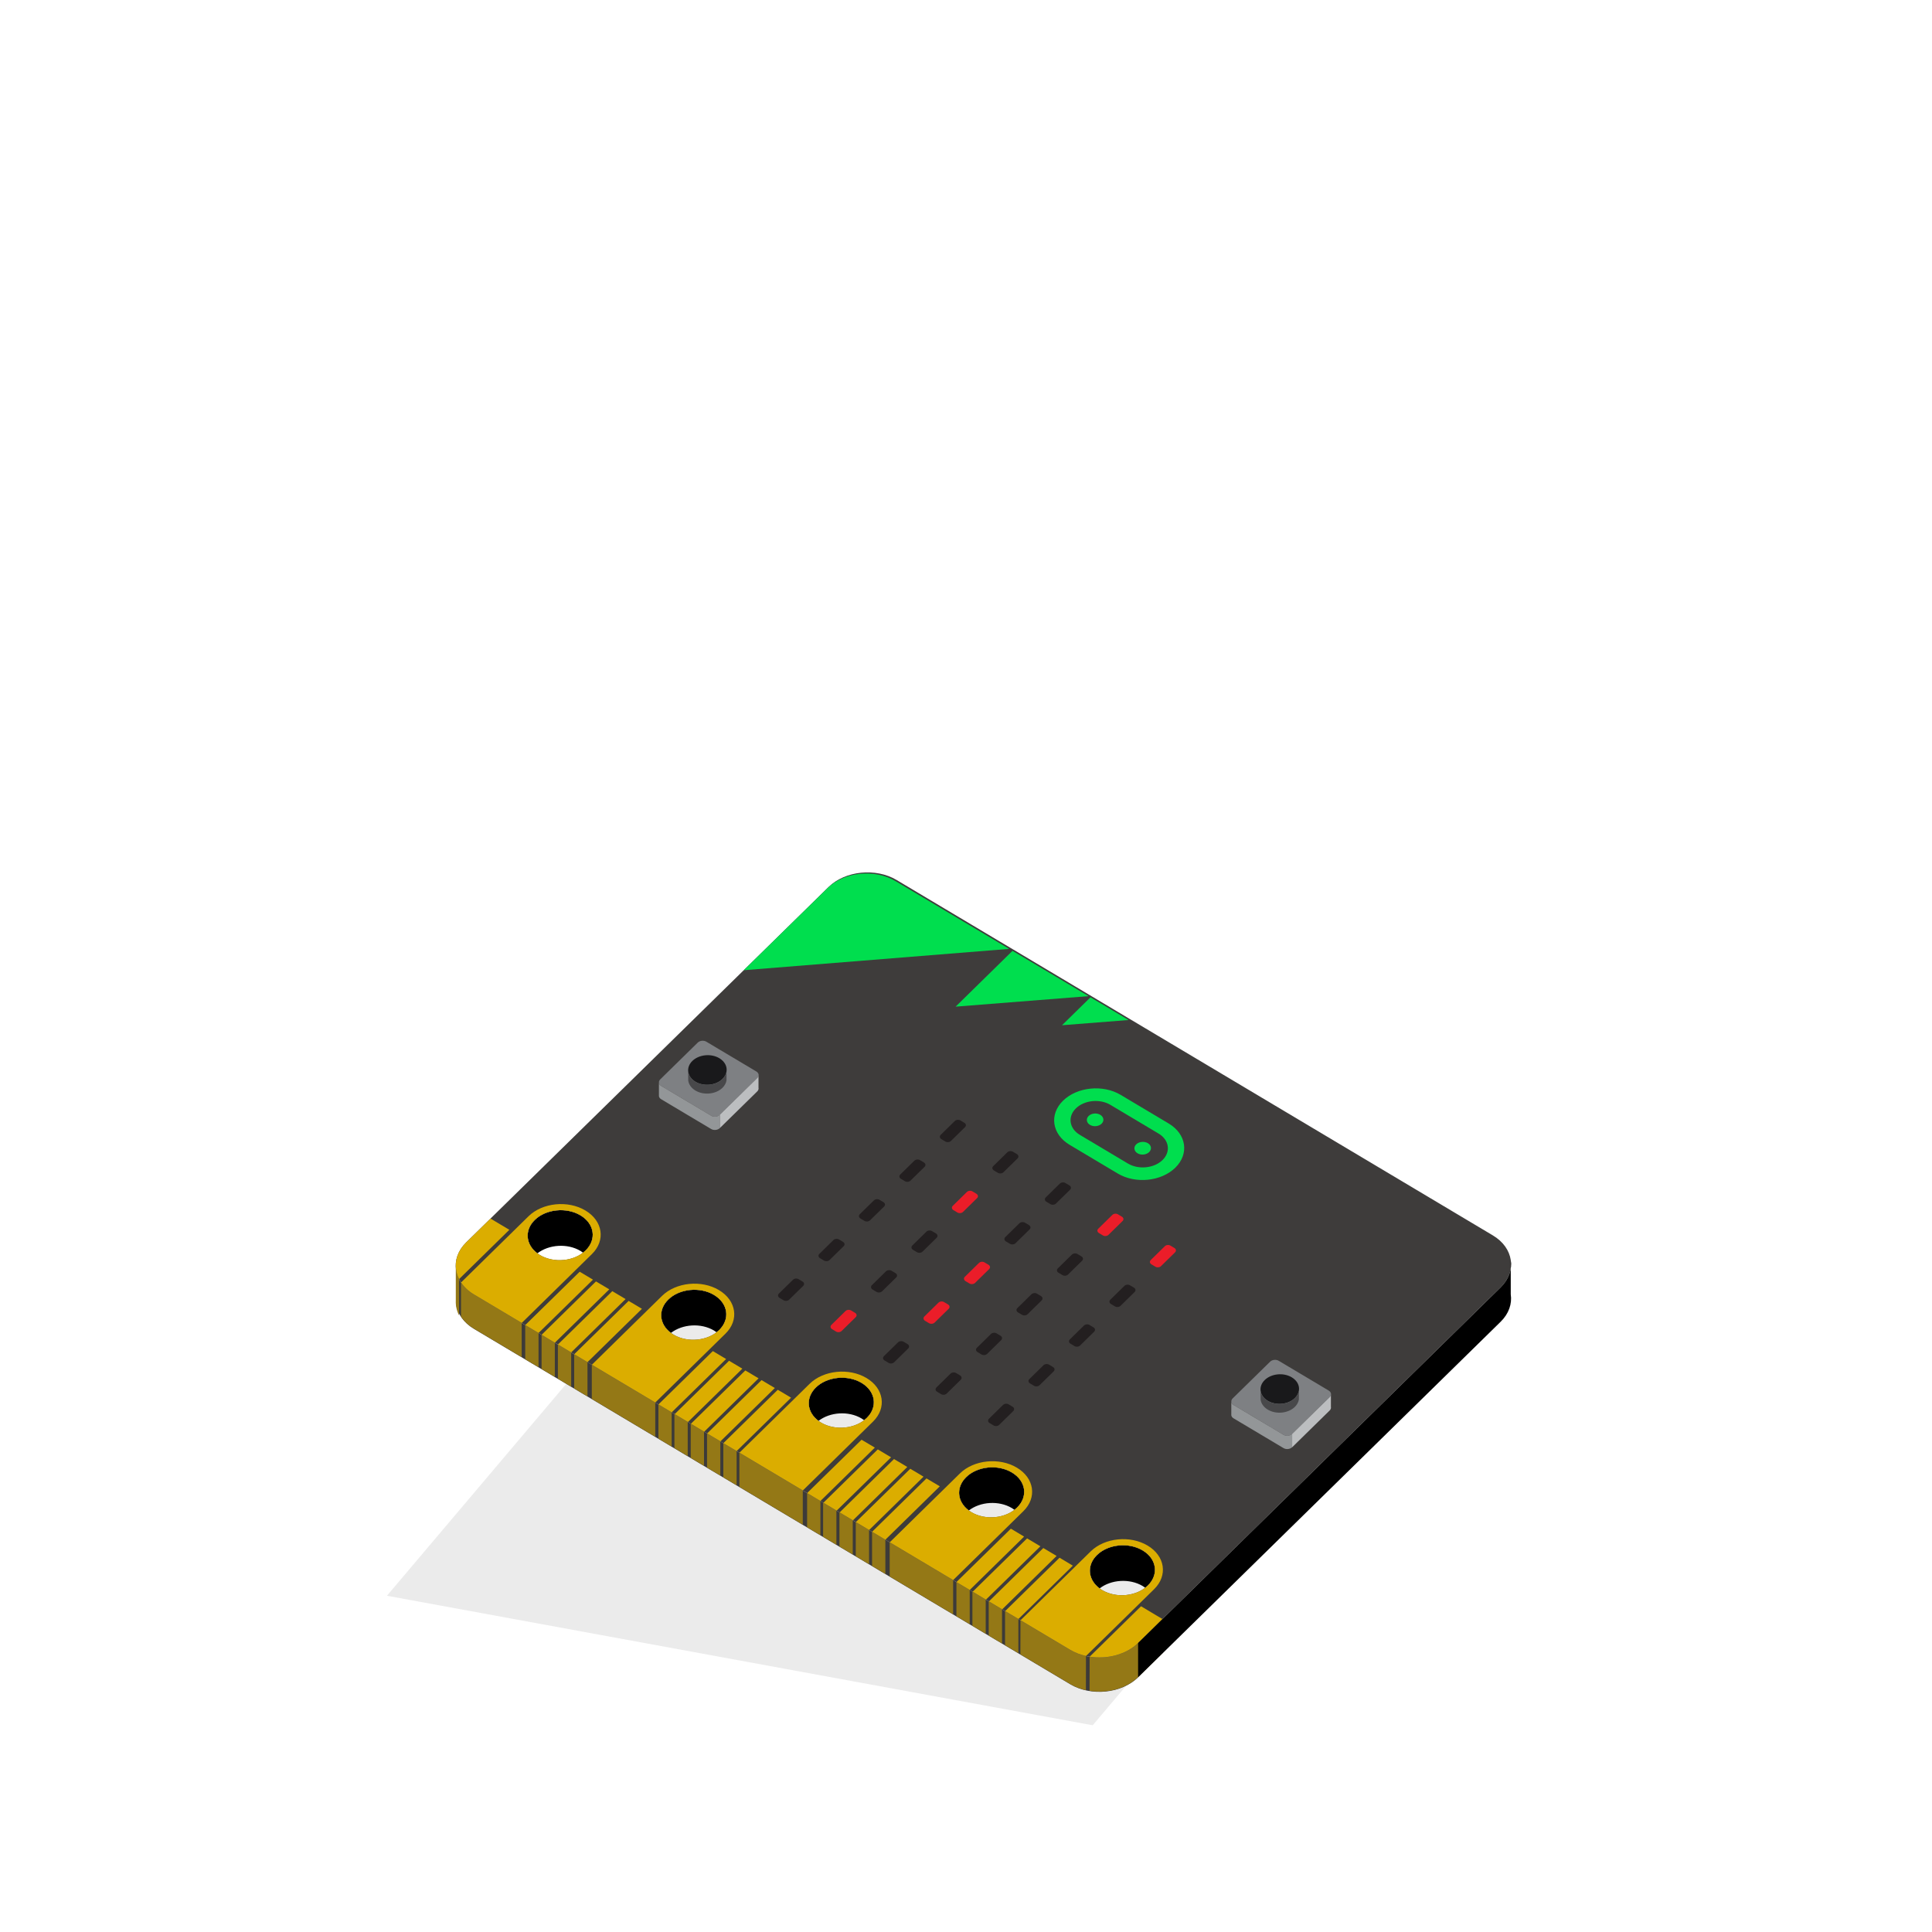 <?xml version="1.0" encoding="utf-8"?>
<!-- Generator: Adobe Illustrator 25.4.1, SVG Export Plug-In . SVG Version: 6.00 Build 0)  -->
<svg version="1.1" id="Layer_1" xmlns="http://www.w3.org/2000/svg" xmlns:xlink="http://www.w3.org/1999/xlink" x="0px" y="0px"
	 viewBox="0 0 50 50" style="enable-background:new 0 0 50 50;" xml:space="preserve">
<style type="text/css">
	.st0{opacity:0.19;fill:#939596;enable-background:new    ;}
	.st1{fill:#3E3C3B;}
	.st2{fill:#3C3A39;}
	.st3{fill:#00DE4E;}
	.st4{fill:#EB1D29;}
	.st5{fill:#231F20;}
	.st6{fill:#DBAD00;}
	.st7{fill:#947816;}
	.st8{fill:#7E8083;}
	.st9{fill:#BCBEC0;}
	.st10{fill:#939698;}
	.st11{fill:#19191B;}
	.st12{fill:#48484A;}
</style>
<polygon class="st0" points="16.883,33.181 10.014,41.298 28.279,44.65 35.147,36.533 "/>
<g>
	<g>
		<g>
			<path d="M15.022,31.453c-0.364-0.217-0.894-0.163-1.183,0.121c-0.271,0.265-0.235,0.638,0.069,0.862
				c0.299-0.231,0.778-0.263,1.115-0.062c0.024,0.014,0.046,0.029,0.067,0.045c0.024-0.019,0.047-0.038,0.069-0.059
				C15.447,32.076,15.386,31.67,15.022,31.453z"/>
			<path d="M18.478,33.513c-0.364-0.217-0.894-0.163-1.183,0.121c-0.271,0.265-0.235,0.638,0.069,0.862
				c0.299-0.231,0.778-0.263,1.115-0.062c0.024,0.014,0.046,0.029,0.067,0.045c0.024-0.019,0.047-0.038,0.069-0.059
				C18.903,34.136,18.843,33.73,18.478,33.513z"/>
			<path d="M22.297,35.789c-0.364-0.217-0.894-0.163-1.183,0.121c-0.271,0.265-0.235,0.638,0.069,0.862
				c0.299-0.231,0.778-0.263,1.115-0.062c0.024,0.014,0.046,0.029,0.067,0.045c0.024-0.019,0.047-0.038,0.069-0.059
				C22.722,36.412,22.661,36.006,22.297,35.789z"/>
			<path d="M26.187,38.108c-0.364-0.217-0.894-0.163-1.183,0.121c-0.271,0.265-0.235,0.638,0.069,0.862
				c0.299-0.231,0.778-0.263,1.115-0.062c0.024,0.014,0.046,0.029,0.067,0.045c0.024-0.019,0.047-0.038,0.069-0.059
				C26.613,38.731,26.552,38.325,26.187,38.108z"/>
			<path d="M29.572,41.046c0.024,0.014,0.046,0.029,0.067,0.045c0.024-0.019,0.047-0.038,0.069-0.059
				c0.289-0.284,0.229-0.69-0.136-0.907c-0.364-0.217-0.894-0.163-1.183,0.121c-0.271,0.265-0.235,0.638,0.069,0.862
				C28.756,40.877,29.234,40.845,29.572,41.046z"/>
		</g>
		<path class="st1" d="M39.098,32.608c-0.037-0.244-0.194-0.476-0.463-0.636l-9.399-5.602l-0.986-0.588l-0.05-0.03l-1.968-1.173
			l-0.086-0.051l-2.942-1.754c-0.539-0.321-1.33-0.24-1.758,0.179l-2.169,2.127l-7.214,7.075c-0.215,0.211-0.299,0.47-0.261,0.715
			c0.038,0.242,0.195,0.472,0.463,0.632l15.431,9.197c0.539,0.321,1.33,0.24,1.758-0.179l9.382-9.202
			C39.051,33.108,39.135,32.852,39.098,32.608z M15.157,32.36c-0.289,0.284-0.819,0.338-1.183,0.121s-0.425-0.623-0.136-0.907
			c0.289-0.284,0.819-0.338,1.183-0.121C15.386,31.67,15.447,32.076,15.157,32.36z M18.614,34.42
			c-0.289,0.284-0.819,0.338-1.183,0.121c-0.364-0.217-0.425-0.623-0.136-0.907c0.289-0.284,0.819-0.338,1.183-0.121
			C18.843,33.73,18.903,34.136,18.614,34.42z M22.432,36.696c-0.289,0.284-0.819,0.338-1.183,0.121
			c-0.364-0.217-0.425-0.623-0.136-0.907c0.289-0.284,0.819-0.338,1.183-0.121S22.722,36.412,22.432,36.696z M26.323,39.015
			c-0.289,0.284-0.819,0.338-1.183,0.121c-0.364-0.217-0.425-0.623-0.136-0.907c0.289-0.284,0.819-0.338,1.183-0.121
			C26.552,38.325,26.613,38.731,26.323,39.015z M29.707,41.031c-0.289,0.284-0.819,0.338-1.183,0.121
			c-0.364-0.217-0.425-0.623-0.136-0.907c0.289-0.284,0.819-0.338,1.183-0.121C29.936,40.342,29.997,40.748,29.707,41.031z"/>
		<path class="st2" d="M11.803,33.759c0.038,0.242,0.195,0.472,0.463,0.632l15.431,9.197c0.539,0.321,1.33,0.24,1.758-0.179V42.52
			c-0.428,0.42-1.219,0.5-1.758,0.179l-15.431-9.197c-0.268-0.16-0.425-0.389-0.463-0.632V33.759z"/>
		<g>
			<polygon class="st3" points="27.485,26.533 29.208,26.398 28.222,25.81 			"/>
			<polygon class="st3" points="24.731,26.052 28.172,25.78 26.204,24.607 			"/>
			<path class="st3" d="M21.418,22.982l-2.169,2.127l6.869-0.552l-2.942-1.754C22.637,22.481,21.846,22.562,21.418,22.982z"/>
			<path class="st3" d="M28.475,28.851c-0.093-0.055-0.227-0.042-0.301,0.03c-0.074,0.072-0.058,0.176,0.035,0.231
				c0.092,0.055,0.227,0.041,0.301-0.031C28.583,29.01,28.567,28.906,28.475,28.851z"/>
			<path class="st3" d="M29.706,29.585c-0.093-0.055-0.227-0.041-0.301,0.031c-0.074,0.072-0.058,0.175,0.034,0.231
				c0.093,0.055,0.227,0.041,0.301-0.031C29.814,29.743,29.799,29.64,29.706,29.585z"/>
			<path class="st3" d="M30.247,29.077l-1.246-0.743c-0.458-0.273-1.126-0.205-1.49,0.152c-0.364,0.357-0.287,0.869,0.171,1.142
				l1.246,0.743c0.458,0.273,1.126,0.205,1.49-0.152C30.781,29.863,30.705,29.35,30.247,29.077z M29.192,30.113l-1.246-0.743
				c-0.275-0.164-0.321-0.471-0.102-0.685c0.218-0.214,0.619-0.255,0.894-0.091l1.246,0.743c0.275,0.164,0.321,0.471,0.102,0.685
				C29.867,30.235,29.466,30.276,29.192,30.113z"/>
		</g>
		<g>
			<path class="st4" d="M29.035,31.488l-0.102-0.061c-0.045-0.027-0.111-0.02-0.146,0.015l-0.364,0.357
				c-0.036,0.035-0.028,0.085,0.017,0.112l0.102,0.061c0.045,0.027,0.111,0.02,0.146-0.015l0.364-0.357
				C29.088,31.566,29.08,31.515,29.035,31.488z"/>
			<path class="st5" d="M27.676,30.678l-0.102-0.061c-0.045-0.027-0.111-0.02-0.146,0.015l-0.364,0.357
				c-0.036,0.035-0.028,0.085,0.017,0.112l0.102,0.061c0.045,0.027,0.111,0.02,0.146-0.015l0.364-0.357
				C27.729,30.756,27.721,30.705,27.676,30.678z"/>
			<path class="st5" d="M26.317,29.868l-0.102-0.061c-0.045-0.027-0.111-0.02-0.146,0.015l-0.364,0.357
				c-0.036,0.035-0.028,0.085,0.017,0.112l0.102,0.061c0.045,0.027,0.111,0.02,0.146-0.015l0.364-0.357
				C26.37,29.946,26.362,29.895,26.317,29.868z"/>
			<path class="st5" d="M24.958,29.058l-0.102-0.061c-0.045-0.027-0.111-0.02-0.146,0.015l-0.364,0.357
				c-0.036,0.035-0.028,0.085,0.017,0.112l0.102,0.061c0.045,0.027,0.111,0.02,0.146-0.015l0.364-0.357
				C25.011,29.136,25.003,29.085,24.958,29.058z"/>
			<path class="st4" d="M30.394,32.298l-0.102-0.061c-0.045-0.027-0.111-0.02-0.146,0.015l-0.364,0.357
				c-0.036,0.035-0.028,0.085,0.017,0.112l0.102,0.061c0.045,0.027,0.111,0.02,0.146-0.015l0.364-0.357
				C30.446,32.376,30.439,32.325,30.394,32.298z"/>
			<path class="st5" d="M27.988,32.515l-0.102-0.061c-0.045-0.027-0.111-0.02-0.146,0.015l-0.364,0.357
				c-0.036,0.035-0.028,0.085,0.017,0.112l0.102,0.061c0.045,0.027,0.111,0.02,0.146-0.015l0.364-0.357
				C28.041,32.592,28.033,32.542,27.988,32.515z"/>
			<path class="st5" d="M26.629,31.705l-0.102-0.061c-0.045-0.027-0.111-0.02-0.146,0.015l-0.364,0.357
				c-0.036,0.035-0.028,0.085,0.017,0.112l0.102,0.061c0.045,0.027,0.111,0.02,0.146-0.015l0.364-0.357
				C26.682,31.782,26.674,31.732,26.629,31.705z"/>
			<path class="st4" d="M25.27,30.895l-0.102-0.061c-0.045-0.027-0.111-0.02-0.146,0.015l-0.364,0.357
				c-0.036,0.035-0.028,0.085,0.017,0.112l0.102,0.061c0.045,0.027,0.111,0.02,0.146-0.015l0.364-0.357
				C25.323,30.973,25.315,30.922,25.27,30.895z"/>
			<path class="st5" d="M23.911,30.085l-0.102-0.061c-0.045-0.027-0.111-0.02-0.146,0.015l-0.364,0.357
				c-0.036,0.035-0.028,0.085,0.017,0.112l0.102,0.061c0.045,0.027,0.111,0.02,0.146-0.015l0.364-0.357
				C23.964,30.163,23.956,30.112,23.911,30.085z"/>
			<path class="st5" d="M29.347,33.325l-0.102-0.061c-0.045-0.027-0.111-0.02-0.146,0.015l-0.364,0.357
				c-0.036,0.035-0.028,0.085,0.017,0.112l0.102,0.061c0.045,0.027,0.111,0.02,0.146-0.015l0.364-0.357
				C29.399,33.402,29.392,33.352,29.347,33.325z"/>
			<path class="st5" d="M26.941,33.542l-0.102-0.061c-0.045-0.027-0.111-0.02-0.146,0.015l-0.364,0.357
				c-0.036,0.035-0.028,0.085,0.017,0.112l0.102,0.061c0.045,0.027,0.111,0.02,0.146-0.015l0.364-0.357
				C26.993,33.619,26.986,33.569,26.941,33.542z"/>
			<path class="st4" d="M25.582,32.732l-0.102-0.061c-0.045-0.027-0.111-0.02-0.146,0.015l-0.364,0.357
				c-0.036,0.035-0.028,0.085,0.017,0.112l0.102,0.061c0.045,0.027,0.111,0.02,0.146-0.015l0.364-0.357
				C25.635,32.809,25.627,32.759,25.582,32.732z"/>
			<path class="st5" d="M24.223,31.922l-0.102-0.061c-0.045-0.027-0.111-0.02-0.146,0.015l-0.364,0.357
				c-0.036,0.035-0.028,0.085,0.017,0.112l0.102,0.061c0.045,0.027,0.111,0.02,0.146-0.015l0.364-0.357
				C24.276,31.999,24.268,31.949,24.223,31.922z"/>
			<path class="st5" d="M22.864,31.112l-0.102-0.061c-0.045-0.027-0.111-0.02-0.146,0.015l-0.364,0.357
				c-0.036,0.035-0.028,0.085,0.017,0.112l0.102,0.061c0.045,0.027,0.111,0.02,0.146-0.015l0.364-0.357
				C22.917,31.189,22.909,31.139,22.864,31.112z"/>
			<path class="st5" d="M28.3,34.352l-0.102-0.061c-0.045-0.027-0.111-0.02-0.146,0.015l-0.364,0.357
				c-0.036,0.035-0.028,0.085,0.017,0.112l0.102,0.061c0.045,0.027,0.111,0.02,0.146-0.015l0.364-0.357
				C28.352,34.429,28.345,34.379,28.3,34.352z"/>
			<path class="st5" d="M25.894,34.569l-0.102-0.061c-0.045-0.027-0.111-0.02-0.146,0.015l-0.364,0.357
				c-0.036,0.035-0.028,0.085,0.017,0.112l0.102,0.061c0.045,0.027,0.111,0.02,0.146-0.015l0.364-0.357
				C25.946,34.646,25.939,34.596,25.894,34.569z"/>
			<path class="st4" d="M24.535,33.759l-0.102-0.061c-0.045-0.027-0.111-0.02-0.146,0.015l-0.364,0.357
				c-0.036,0.035-0.028,0.085,0.017,0.112l0.102,0.061c0.045,0.027,0.111,0.02,0.146-0.015l0.364-0.357
				C24.588,33.836,24.58,33.786,24.535,33.759z"/>
			<path class="st5" d="M23.176,32.949l-0.102-0.061c-0.045-0.027-0.111-0.02-0.146,0.015l-0.364,0.357
				c-0.036,0.035-0.028,0.085,0.017,0.112l0.102,0.061c0.045,0.027,0.111,0.02,0.146-0.015l0.364-0.357
				C23.229,33.026,23.221,32.976,23.176,32.949z"/>
			<path class="st5" d="M21.817,32.139l-0.102-0.061c-0.045-0.027-0.111-0.02-0.146,0.015l-0.364,0.357
				c-0.036,0.035-0.028,0.085,0.017,0.112l0.102,0.061c0.045,0.027,0.111,0.02,0.146-0.015l0.364-0.357
				C21.87,32.216,21.862,32.166,21.817,32.139z"/>
			<path class="st5" d="M27.253,35.379l-0.102-0.061c-0.045-0.027-0.111-0.02-0.146,0.015L26.64,35.69
				c-0.036,0.035-0.028,0.085,0.017,0.112l0.102,0.061c0.045,0.027,0.111,0.02,0.146-0.015l0.364-0.357
				C27.305,35.456,27.298,35.406,27.253,35.379z"/>
			<path class="st5" d="M24.847,35.596l-0.102-0.061c-0.045-0.027-0.111-0.02-0.146,0.015l-0.364,0.357
				c-0.036,0.035-0.028,0.085,0.017,0.112l0.102,0.061c0.045,0.027,0.111,0.02,0.146-0.015l0.364-0.357
				C24.899,35.673,24.892,35.623,24.847,35.596z"/>
			<path class="st5" d="M23.488,34.786l-0.102-0.061c-0.045-0.027-0.111-0.02-0.146,0.015l-0.364,0.357
				c-0.036,0.035-0.028,0.085,0.017,0.112l0.102,0.061c0.045,0.027,0.111,0.02,0.146-0.015l0.364-0.357
				C23.54,34.863,23.533,34.813,23.488,34.786z"/>
			<path class="st4" d="M22.129,33.976l-0.102-0.061c-0.045-0.027-0.111-0.02-0.146,0.015l-0.364,0.357
				c-0.036,0.035-0.028,0.085,0.017,0.112l0.102,0.061c0.045,0.027,0.111,0.02,0.146-0.015l0.364-0.357
				C22.182,34.053,22.174,34.003,22.129,33.976z"/>
			<path class="st5" d="M20.77,33.166l-0.102-0.061c-0.045-0.027-0.111-0.02-0.146,0.015l-0.364,0.357
				c-0.036,0.035-0.028,0.085,0.017,0.112l0.102,0.061c0.045,0.027,0.111,0.02,0.146-0.015l0.364-0.357
				C20.823,33.243,20.815,33.193,20.77,33.166z"/>
			<path class="st5" d="M26.206,36.406l-0.102-0.061c-0.045-0.027-0.111-0.02-0.146,0.015l-0.364,0.357
				c-0.036,0.035-0.028,0.085,0.017,0.112l0.102,0.061c0.045,0.027,0.111,0.02,0.146-0.015l0.364-0.357
				C26.258,36.483,26.251,36.433,26.206,36.406z"/>
		</g>
		<g>
			<path class="st6" d="M15.15,31.327c-0.453-0.27-1.112-0.203-1.472,0.15l-1.746,1.713c0.079,0.118,0.19,0.226,0.335,0.312
				l1.235,0.736l1.817-1.783C15.678,32.103,15.603,31.597,15.15,31.327z M13.974,32.48c-0.364-0.217-0.425-0.623-0.136-0.907
				c0.289-0.284,0.819-0.338,1.183-0.121c0.364,0.217,0.425,0.623,0.136,0.907C14.868,32.643,14.338,32.697,13.974,32.48z"/>
			<path class="st6" d="M18.606,33.387c-0.453-0.27-1.112-0.203-1.472,0.15l-1.817,1.783l1.641,0.978l1.817-1.783
				C19.135,34.163,19.059,33.657,18.606,33.387z M17.43,34.54c-0.364-0.217-0.425-0.623-0.136-0.907
				c0.289-0.284,0.819-0.338,1.183-0.121c0.364,0.217,0.425,0.623,0.136,0.907C18.325,34.703,17.795,34.757,17.43,34.54z"/>
			<path class="st6" d="M22.425,35.663c-0.453-0.27-1.112-0.203-1.472,0.15l-1.817,1.783l1.641,0.978l1.817-1.783
				C22.953,36.438,22.878,35.933,22.425,35.663z M21.249,36.816c-0.364-0.217-0.425-0.623-0.136-0.907
				c0.289-0.284,0.819-0.338,1.183-0.121c0.364,0.217,0.425,0.623,0.136,0.907C22.143,36.979,21.613,37.033,21.249,36.816z"/>
			<path class="st6" d="M26.315,37.982c-0.453-0.27-1.112-0.203-1.472,0.15l-1.817,1.783l1.641,0.978l1.817-1.783
				C26.844,38.757,26.769,38.252,26.315,37.982z M25.14,39.135c-0.364-0.217-0.425-0.623-0.136-0.907
				c0.289-0.284,0.819-0.338,1.183-0.121c0.364,0.217,0.425,0.623,0.136,0.907C26.034,39.298,25.504,39.352,25.14,39.135z"/>
			<path class="st6" d="M29.7,39.999c-0.453-0.27-1.112-0.203-1.472,0.15l-1.817,1.783l1.287,0.767
				c0.125,0.074,0.263,0.126,0.408,0.158l1.764-1.73C30.228,40.774,30.153,40.269,29.7,39.999z M28.524,41.152
				c-0.364-0.217-0.425-0.623-0.136-0.907c0.289-0.284,0.819-0.338,1.183-0.121c0.364,0.217,0.425,0.623,0.136,0.907
				C29.418,41.315,28.888,41.369,28.524,41.152z"/>
			<polygon class="st6" points="14.438,34.796 14.782,35.001 16.19,33.62 15.846,33.415 			"/>
			<polygon class="st6" points="14.016,34.545 14.359,34.75 15.768,33.368 15.424,33.163 			"/>
			<polygon class="st6" points="13.593,34.293 13.937,34.498 15.346,33.117 15.002,32.912 			"/>
			<polygon class="st6" points="14.86,35.048 15.204,35.253 16.613,33.872 16.269,33.667 			"/>
			<polygon class="st6" points="17.88,36.848 18.224,37.053 19.632,35.671 19.289,35.467 			"/>
			<polygon class="st6" points="17.46,36.598 17.804,36.802 19.212,35.421 18.868,35.216 			"/>
			<polygon class="st6" points="17.04,36.347 17.383,36.552 18.792,35.171 18.448,34.966 			"/>
			<polygon class="st6" points="18.3,37.098 18.644,37.303 20.053,35.922 19.709,35.717 			"/>
			<polygon class="st6" points="18.72,37.349 19.064,37.554 20.473,36.172 20.129,35.967 			"/>
			<polygon class="st6" points="21.729,39.142 22.073,39.347 23.481,37.965 23.137,37.76 			"/>
			<polygon class="st6" points="21.309,38.891 21.652,39.096 23.061,37.715 22.717,37.51 			"/>
			<polygon class="st6" points="20.888,38.641 21.232,38.846 22.641,37.464 22.297,37.26 			"/>
			<polygon class="st6" points="22.149,39.392 22.493,39.597 23.901,38.216 23.558,38.011 			"/>
			<polygon class="st6" points="22.569,39.643 22.913,39.848 24.322,38.466 23.978,38.261 			"/>
			<polygon class="st6" points="25.592,41.445 25.936,41.65 27.345,40.268 27.001,40.063 			"/>
			<polygon class="st6" points="25.172,41.194 25.516,41.399 26.925,40.018 26.581,39.813 			"/>
			<polygon class="st6" points="24.752,40.944 25.096,41.149 26.504,39.767 26.161,39.562 			"/>
			<polygon class="st6" points="26.013,41.695 26.357,41.9 27.765,40.519 27.421,40.314 			"/>
			<path class="st6" d="M29.53,41.57l-1.33,1.305c0.454,0.072,0.948-0.054,1.255-0.355l0.631-0.618L29.53,41.57z"/>
			<path class="st6" d="M12.064,32.155c-0.172,0.169-0.26,0.368-0.268,0.567c-0.005,0.13,0.023,0.26,0.085,0.381l1.301-1.276
				l-0.487-0.29L12.064,32.155z"/>
		</g>
		<g>
			<path class="st7" d="M11.796,33.662c-0.005,0.13,0.023,0.26,0.085,0.381v-0.94c-0.061-0.121-0.09-0.251-0.085-0.381V33.662z"/>
			<path class="st7" d="M11.931,33.19v0.884c0.079,0.118,0.19,0.226,0.335,0.312l1.235,0.736v-0.885l-1.235-0.736
				C12.121,33.416,12.01,33.308,11.931,33.19z"/>
			<polygon class="st7" points="13.593,35.178 13.937,35.382 13.937,34.498 13.593,34.293 			"/>
			<polygon class="st7" points="14.016,35.429 14.359,35.634 14.359,34.75 14.016,34.545 			"/>
			<polygon class="st7" points="14.438,35.681 14.782,35.886 14.782,35.001 14.438,34.796 			"/>
			<polygon class="st7" points="14.86,35.933 15.204,36.138 15.204,35.253 14.86,35.048 			"/>
			<polygon class="st7" points="15.316,36.204 16.958,37.183 16.958,36.298 15.316,35.32 			"/>
			<polygon class="st7" points="17.454,37.478 17.798,37.683 17.798,36.799 17.454,36.594 			"/>
			<polygon class="st7" points="17.876,37.73 18.22,37.935 18.22,37.051 17.876,36.846 			"/>
			<polygon class="st7" points="18.298,37.982 18.642,38.187 18.642,37.302 18.298,37.097 			"/>
			<polygon class="st7" points="18.72,38.233 19.064,38.438 19.064,37.554 18.72,37.349 			"/>
			<polygon class="st7" points="19.135,38.48 20.776,39.459 20.776,38.574 19.135,37.596 			"/>
			<polygon class="st7" points="17.04,37.232 17.383,37.437 17.383,36.552 17.04,36.347 			"/>
			<polygon class="st7" points="21.302,39.772 21.646,39.977 21.646,39.093 21.302,38.888 			"/>
			<polygon class="st7" points="21.725,40.024 22.069,40.229 22.069,39.344 21.725,39.14 			"/>
			<polygon class="st7" points="22.147,40.276 22.491,40.481 22.491,39.596 22.147,39.391 			"/>
			<polygon class="st7" points="22.569,40.527 22.913,40.732 22.913,39.848 22.569,39.643 			"/>
			<polygon class="st7" points="23.025,40.799 24.667,41.778 24.667,40.893 23.025,39.915 			"/>
			<polygon class="st7" points="20.888,39.526 21.232,39.73 21.232,38.846 20.888,38.641 			"/>
			<polygon class="st7" points="25.166,42.075 25.51,42.28 25.51,41.396 25.166,41.191 			"/>
			<polygon class="st7" points="25.588,42.327 25.932,42.532 25.932,41.647 25.588,41.442 			"/>
			<polygon class="st7" points="26.011,42.578 26.355,42.783 26.355,41.899 26.011,41.694 			"/>
			<polygon class="st7" points="24.752,41.828 25.096,42.033 25.096,41.149 24.752,40.944 			"/>
			<path class="st7" d="M26.41,41.932l-0.002,0.883l1.287,0.767c0.125,0.074,0.263,0.126,0.408,0.158l0.002-0.883
				c-0.144-0.032-0.283-0.084-0.408-0.158L26.41,41.932z"/>
			<path class="st7" d="M29.455,42.52c-0.307,0.301-0.802,0.427-1.255,0.355l-0.002,0.883c0.454,0.072,0.948-0.054,1.255-0.355
				l0.631-0.618l0.002-0.883L29.455,42.52z"/>
		</g>
		<path d="M39.098,33.497c0.037,0.244-0.048,0.501-0.262,0.71l-9.382,9.202V42.52l9.382-9.202c0.214-0.21,0.298-0.466,0.262-0.71
			V33.497z"/>
	</g>
	<g>
		<path class="st8" d="M18.406,28.875l-1.294-0.771c-0.034-0.02-0.054-0.05-0.058-0.08c-0.005-0.031,0.006-0.063,0.033-0.09
			l0.971-0.952c0.054-0.053,0.154-0.063,0.222-0.023l1.294,0.771c0.032,0.019,0.052,0.046,0.058,0.075
			c0.007,0.032-0.004,0.067-0.032,0.095l-0.971,0.952C18.574,28.905,18.474,28.915,18.406,28.875z"/>
		<path class="st9" d="M19.63,27.805c0.007,0.032-0.004,0.067-0.032,0.095l-0.971,0.952v0.345l0.971-0.952
			c0.029-0.028,0.039-0.063,0.032-0.095V27.805z"/>
		<path class="st10" d="M17.053,28.023c0.005,0.031,0.024,0.06,0.058,0.08l1.294,0.771c0.068,0.041,0.168,0.03,0.222-0.023v0.345
			c-0.054,0.053-0.154,0.063-0.222,0.023l-1.294-0.771c-0.034-0.02-0.054-0.05-0.058-0.08V28.023z"/>
		<g>
			<path class="st11" d="M18.618,27.387c-0.216-0.129-0.529-0.097-0.701,0.071c-0.083,0.082-0.118,0.181-0.106,0.275
				c0.012,0.1,0.076,0.196,0.186,0.262c0.216,0.129,0.529,0.097,0.701-0.071c0.059-0.058,0.093-0.124,0.104-0.191
				C18.824,27.605,18.759,27.472,18.618,27.387z"/>
			<path class="st12" d="M17.811,27.961c0.012,0.1,0.076,0.196,0.186,0.262c0.216,0.129,0.529,0.097,0.701-0.071
				c0.059-0.058,0.093-0.124,0.104-0.191v-0.227c-0.011,0.067-0.046,0.133-0.104,0.191c-0.171,0.168-0.485,0.2-0.701,0.071
				c-0.111-0.066-0.174-0.162-0.186-0.262V27.961z"/>
		</g>
	</g>
	<g>
		<path class="st8" d="M33.219,37.133l-1.294-0.771c-0.034-0.02-0.054-0.05-0.058-0.08s0.006-0.063,0.033-0.09l0.971-0.952
			c0.054-0.053,0.154-0.063,0.222-0.023l1.294,0.771c0.032,0.019,0.052,0.046,0.058,0.075c0.007,0.032-0.004,0.067-0.032,0.095
			l-0.971,0.952C33.387,37.163,33.287,37.173,33.219,37.133z"/>
		<path class="st9" d="M34.444,36.063c0.007,0.032-0.004,0.067-0.032,0.095l-0.971,0.952v0.345l0.971-0.952
			c0.029-0.028,0.039-0.063,0.032-0.095V36.063z"/>
		<path class="st10" d="M31.866,36.281c0.005,0.031,0.024,0.06,0.058,0.08l1.294,0.771c0.068,0.041,0.168,0.03,0.222-0.023v0.345
			c-0.054,0.053-0.154,0.063-0.222,0.023l-1.294-0.771c-0.034-0.02-0.054-0.05-0.058-0.08V36.281z"/>
		<g>
			<path class="st11" d="M33.431,35.645c-0.216-0.129-0.529-0.097-0.701,0.071c-0.083,0.082-0.118,0.181-0.106,0.275
				c0.012,0.1,0.076,0.196,0.186,0.262c0.216,0.129,0.529,0.097,0.701-0.071c0.059-0.058,0.093-0.124,0.104-0.191
				C33.637,35.863,33.573,35.73,33.431,35.645z"/>
			<path class="st12" d="M32.624,36.219c0.012,0.1,0.076,0.196,0.186,0.262c0.216,0.129,0.529,0.097,0.701-0.071
				c0.059-0.058,0.093-0.124,0.104-0.191v-0.227c-0.011,0.067-0.046,0.133-0.104,0.191c-0.171,0.168-0.485,0.2-0.701,0.071
				c-0.111-0.066-0.174-0.162-0.186-0.262V36.219z"/>
		</g>
	</g>
</g>
</svg>
